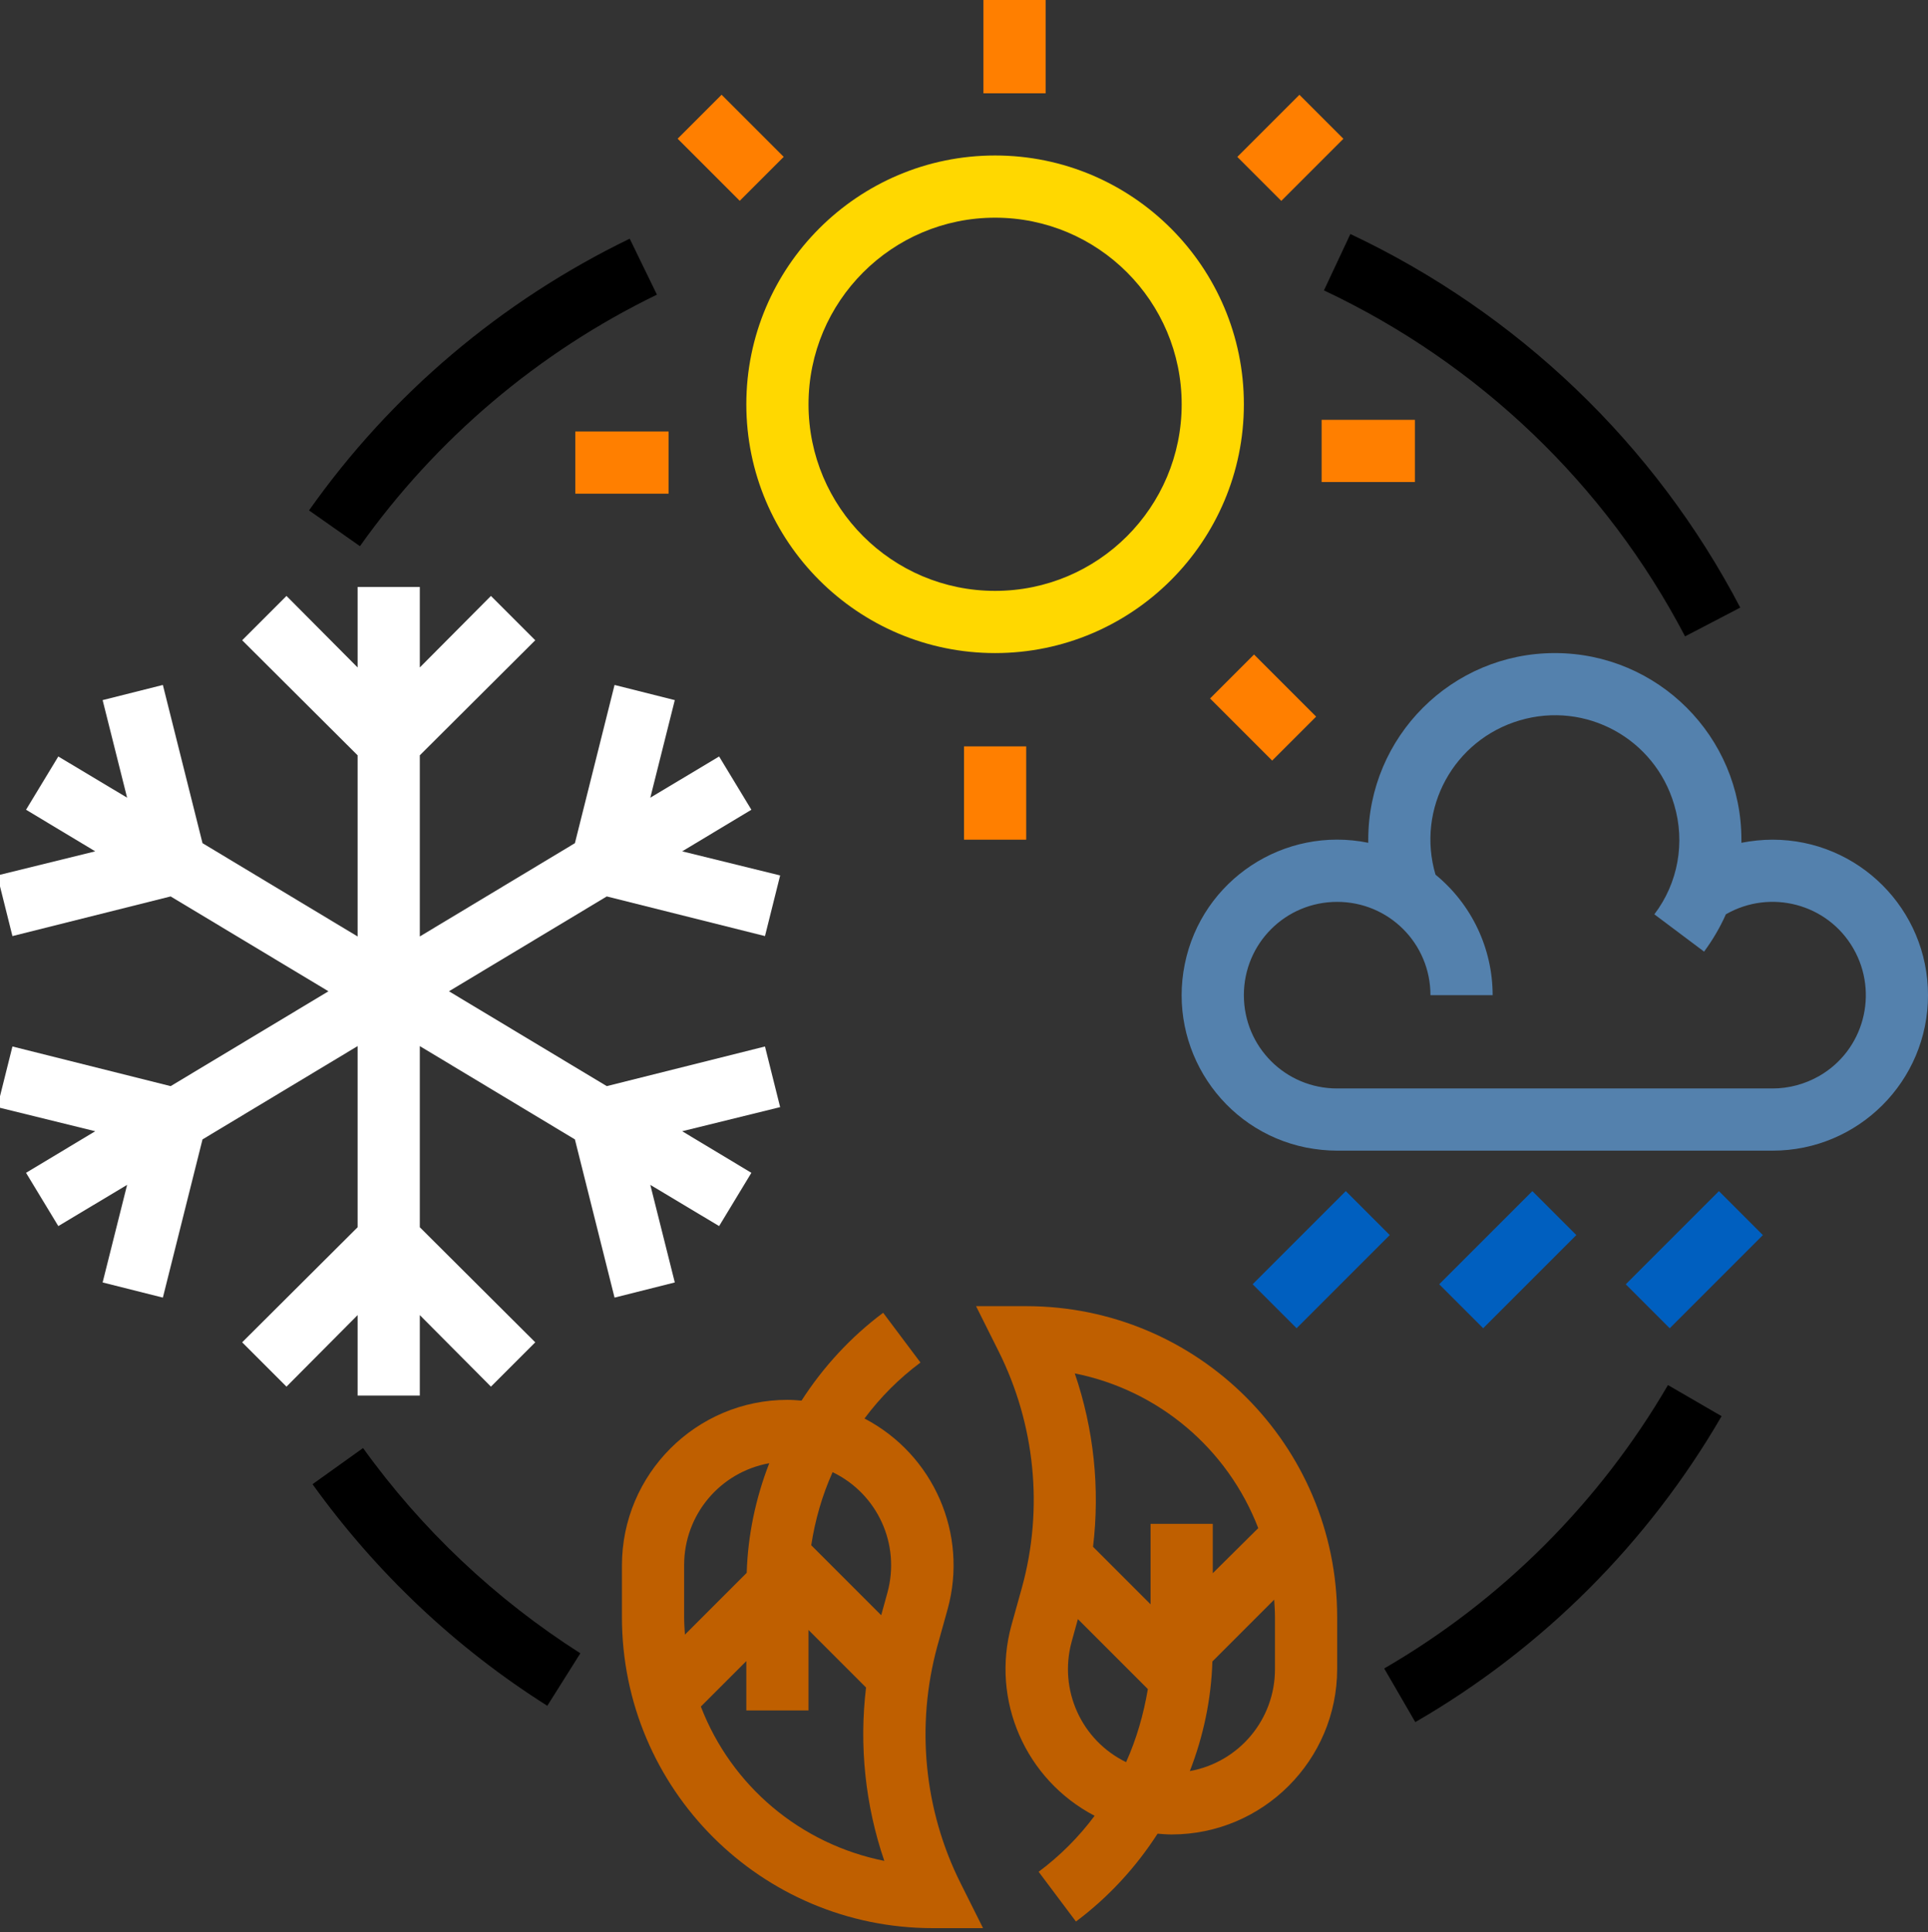 <svg width="496" height="497" xmlns="http://www.w3.org/2000/svg">
 <rect width="100%" height="100%" fill="#333333" stroke="none"/>
 <title>Season-winter-weather-summer-autumn-spring</title>

 <g>
  <title>background</title>
  <rect fill="none" id="canvas_background" height="499" width="498" y="-1" x="-1"/>
 </g>
 <g>
  <title>Layer 1</title>
  <path id="svg_1" d="m356.1,429.2l8,13.8c32.7,-18.9 59.9,-46.1 78.8,-78.7l-13.8,-8c-17.6,30.2 -42.8,55.4 -73,72.9z"/>
  <path id="svg_2" d="m433.5,163.7l14.2,-7.4c-22,-42.1 -57.3,-75.8 -100.3,-96.1l-6.8,14.5c39.9,18.8 72.5,50 92.9,89z"/>
  <path id="svg_3" d="m169,75.8l-7,-14.4c-33,16 -61.4,40 -82.5,69.9l13.1,9.2c19.6,-27.6 45.9,-49.9 76.4,-64.7z"/>
  <path id="svg_4" d="m93.4,372.5l-13,9.3c16.3,22.7 36.8,42.1 60.4,57l8.5,-13.5c-21.8,-13.9 -40.8,-31.8 -55.9,-52.8z"/>
  <path fill="#ffd800" id="svg_5" d="m256,168c35.3,0 64,-28.7 64,-64s-28.7,-64 -64,-64s-64,28.7 -64,64c0,35.3 28.7,64 64,64zm0,-112c26.5,0 48,21.5 48,48s-21.5,48 -48,48s-48,-21.5 -48,-48c0,-26.5 21.5,-48 48,-48z"/>
  <rect fill="#ff7f00" id="svg_6" height="16" width="24" y="108" x="340"/>
  <rect fill="#ff7f00" id="svg_7" height="24" width="16" y="0" x="253"/>
  <rect fill="#ff7f00" id="svg_8" height="16" width="24" y="111" x="148"/>
  <rect fill="#ff7f00" id="svg_9" height="24" width="16" y="192" x="248"/>
  <rect fill="#ff7f00" id="svg_10" height="16" width="22.6" transform="matrix(0.707,-0.707,0.707,0.707,54.128,242.676) " y="43.757" x="329.913"/>
  <rect fill="#ff7f00" id="svg_11" height="22.6" width="16" transform="matrix(0.707,-0.707,0.707,0.707,16.637,152.167) " y="29.143" x="193.9"/>
  <rect fill="#ff7f00" id="svg_12" height="22.6" width="16" transform="matrix(0.707,-0.707,0.707,0.707,-36.382,280.166) " y="174.821" x="316.95"/>
  <rect fill="#005fbf" id="svg_13" height="16" width="33.9" transform="matrix(0.707,-0.707,0.707,0.707,-129.519,335.314) " y="316" x="323"/>
  <rect fill="#005fbf" id="svg_14" height="16" width="33.9" transform="matrix(0.707,-0.707,0.707,0.707,-115.46,369.255) " y="316" x="371"/>
  <rect fill="#005fbf" id="svg_15" height="16" width="33.9" transform="matrix(0.707,-0.707,0.707,0.707,-101.401,403.196) " y="316" x="419"/>
  <path fill="#bf5f00" id="svg_16" d="m264,336l-12.9,0l5.8,11.6c9.4,18.8 11.6,40.5 6,60.8l-2.7,9.7c-5.3,19.3 3.6,39.7 21.4,49c-4.1,5.5 -8.9,10.3 -14.4,14.4l9.6,12.8c8.3,-6.2 15.4,-13.9 21,-22.6c1.2,0.1 2.4,0.2 3.6,0.2c23.5,0 42.6,-19.1 42.6,-42.6l0,-13.3c0,-44.2 -35.8,-80 -80,-80zm25.7,117.3c-11.5,-5.6 -17.4,-18.6 -14,-31l1.6,-5.8l18,18c-1.1,6.5 -2.9,12.8 -5.6,18.8zm38.3,-37.3l0,13.4c0,12.9 -9.2,23.9 -21.9,26.2c3.5,-9 5.5,-18.5 5.8,-28.2l15.9,-15.9c0.1,1.5 0.2,3 0.2,4.5zm-16,-11.3l0,-12.7l-16,0l0,20.7l-14.8,-14.8c1.8,-15 0.2,-30.3 -4.7,-44.6c21.5,4.3 39.3,19.3 47.2,39.8l-11.7,11.6z"/>
  <path fill="#bf5f00" id="svg_17" d="m241.1,423.6l2.7,-9.7c5.3,-19.3 -3.6,-39.7 -21.4,-49c4.1,-5.5 8.9,-10.3 14.4,-14.4l-9.6,-12.8c-8.3,6.2 -15.4,13.9 -21,22.6c-1.2,-0.1 -2.4,-0.2 -3.6,-0.2c-23.5,0 -42.6,19.1 -42.6,42.6l0,13.3c0,44.2 35.8,80 80,80l12.9,0l-5.8,-11.6c-9.4,-18.8 -11.5,-40.5 -6,-60.8zm-65.1,-7.6l0,-13.4c0,-12.9 9.2,-23.9 21.9,-26.2c-3.5,9 -5.5,18.5 -5.8,28.2l-15.9,15.9c-0.1,-1.5 -0.2,-3 -0.2,-4.5zm4.3,23l11.7,-11.7l0,12.7l16,0l0,-20.7l14.8,14.8c-1.8,15 -0.2,30.3 4.7,44.6c-21.5,-4.3 -39.3,-19.2 -47.2,-39.7zm48,-29.3l-1.6,5.8l-18,-18c1,-6.5 2.8,-12.8 5.5,-18.8c11.6,5.6 17.5,18.6 14.1,31z"/>
  <polygon fill="#ffffff" id="svg_18" points="108,269.1 147.9,293.1 158.1,333.8 173.6,329.9 167.3,304.8 185,315.4 193.3,301.7 175.5,291 200.7,284.8 196.8,269.2 156.1,279.4 115.5,255 156.1,230.6 196.8,240.8 200.7,225.2 175.5,219 193.3,208.3 185,194.6 167.3,205.2 173.6,180.1 158.1,176.2 147.9,216.9 108,240.9 108,194.3 137.7,164.7 126.3,153.3 108,171.7 108,151 92,151 92,171.7 73.7,153.3 62.3,164.7 92,194.3 92,240.9 52.1,216.9 41.9,176.2 26.4,180.1 32.7,205.2 15,194.6 6.7,208.3 24.5,219 -0.7,225.2 3.2,240.8 43.9,230.6 84.5,255 43.9,279.4 3.2,269.2 -0.7,284.8 24.5,291 6.7,301.7 15,315.4 32.7,304.8 26.4,329.9 41.9,333.8 52.1,293.1 92,269.1 92,315.7 62.3,345.3 73.7,356.7 92,338.3 92,359 108,359 108,338.3 126.3,356.7 137.7,345.3 108,315.7 "/>
  <path fill="#5481ad" id="svg_19" d="m456,216c-2.7,0 -5.4,0.3 -8,0.8c0,-0.3 0,-0.5 0,-0.8c0,-26.5 -21.5,-48 -48,-48s-48,21.5 -48,48c0,0.3 0,0.5 0,0.8c-21.6,-4.4 -42.8,9.5 -47.2,31.2c-4.4,21.6 9.5,42.8 31.2,47.2c2.6,0.5 5.3,0.8 8,0.8l112,0c22.1,0 40,-17.9 40,-40s-17.9,-40 -40,-40zm0,64l-112,0c-13.3,0 -24,-10.7 -24,-24c0,-13.3 10.7,-24 24,-24s24,10.7 24,24l16,0c0,-12 -5.4,-23.4 -14.7,-31c-5,-17 4.7,-34.7 21.7,-39.7c17,-5 34.7,4.7 39.7,21.7c2.9,9.7 1,20.2 -5.1,28.2l12.8,9.6c2.2,-3 4.1,-6.2 5.6,-9.6l0,0c11.5,-6.6 26.2,-2.7 32.8,8.8c6.6,11.5 2.7,26.2 -8.8,32.8c-3.7,2.1 -7.8,3.2 -12,3.2z"/>
 </g>
</svg>
